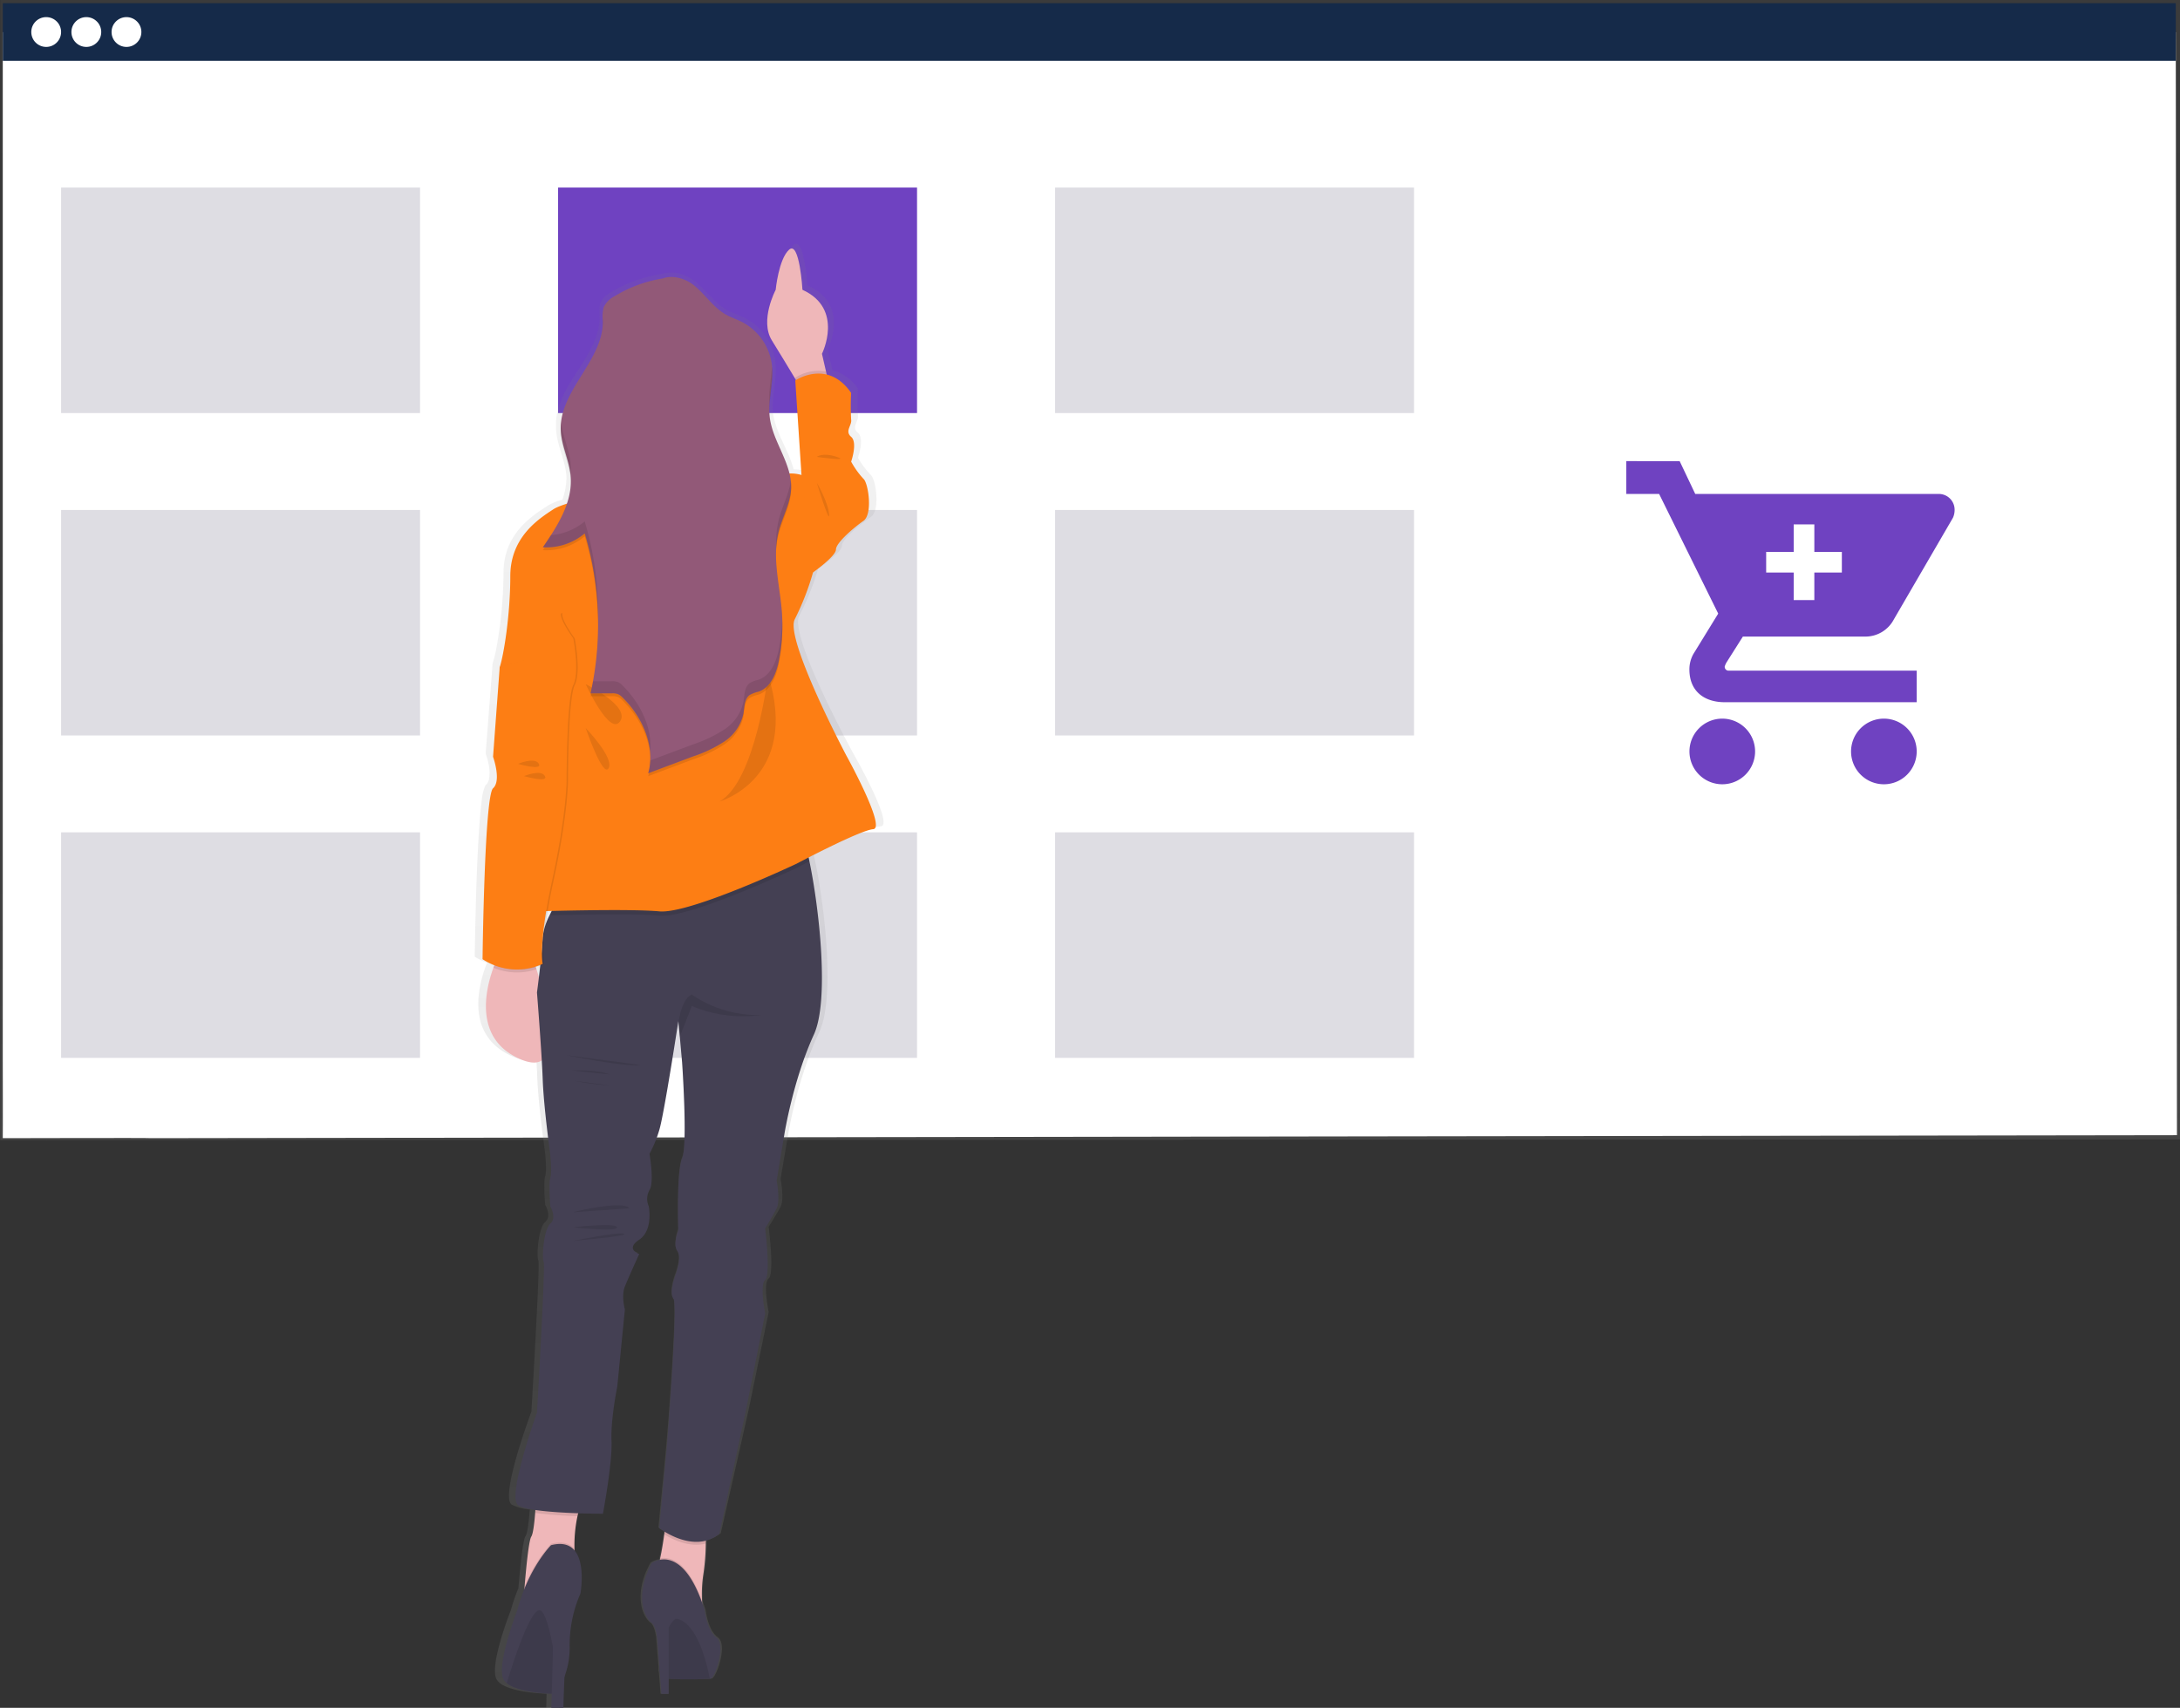 <svg xmlns="http://www.w3.org/2000/svg" xmlns:xlink="http://www.w3.org/1999/xlink" width="494" height="387.059" viewBox="0 0 494 387.059"><rect x="0" y="0" width="494" height="387.059" fill="#333333" stroke="none"/><defs><style>.a{fill:url(#a);}.b{fill:#fff;}.c{fill:#152a49;}.d{fill:#6f42c1;}.e{fill:#5a5773;opacity:0.2;}.f{fill:url(#b);}.g{fill:#efb7b9;}.h,.m{opacity:0.1;}.i{fill:#fd7e14;}.j{fill:#444053;}.k{fill:#a1616a;}.l{fill:#925978;}</style><linearGradient id="a" x1="0.5" y1="1" x2="0.5" gradientUnits="objectBoundingBox"><stop offset="0" stop-color="gray" stop-opacity="0.251"/><stop offset="0.54" stop-color="gray" stop-opacity="0.122"/><stop offset="1" stop-color="gray" stop-opacity="0.102"/></linearGradient><linearGradient id="b" x1="0.5" x2="0.5" xlink:href="#a"/></defs><g transform="translate(-224.911 -2227.628)"><g transform="translate(224.911 2227.628)"><path class="a" d="M573.01,306.47V51.781H79.074V310.172h0c-.149-.069.009,0,0,0s.84,0,.84,0l493.1-.151Z" transform="translate(-79.01 -51.781)"/><path class="b" d="M572.668,307.979l-.266-250H79.987V290.8c.008-.024.035,17.892,0,17.853-.017-.071,0-.015,0,0s33.587-.1,33.637,0l457.781-.677Z" transform="translate(-79.358 -50.7)"/><rect class="c" width="492.41" height="13.066" transform="translate(0.634 0.722)"/></g><g transform="translate(232 2231.506)"><circle class="b" cx="3.378" cy="3.378" r="3.378" transform="translate(0 0)"/><circle class="b" cx="3.378" cy="3.378" r="3.378" transform="translate(9.095 0)"/><circle class="b" cx="3.378" cy="3.378" r="3.378" transform="translate(18.191 0)"/></g><g transform="translate(238.757 2270.133)"><rect class="d" width="81.339" height="51.111" transform="translate(112.622 0)"/><rect class="e" width="81.339" height="51.111" transform="translate(0 0)"/><rect class="e" width="81.339" height="51.111" transform="translate(225.244 0)"/><rect class="e" width="81.339" height="51.111" transform="translate(0 73.07)"/><rect class="e" width="81.339" height="51.111" transform="translate(112.622 73.07)"/><rect class="e" width="81.339" height="51.111" transform="translate(225.244 73.07)"/><rect class="e" width="81.339" height="51.111" transform="translate(0 146.135)"/><rect class="e" width="81.339" height="51.111" transform="translate(112.622 146.135)"/><rect class="e" width="81.339" height="51.111" transform="translate(225.244 146.135)"/></g><g transform="translate(332.486 2282.896)"><path class="f" d="M256.742,214.153s-14.61-26.7-12.146-31.049a59.179,59.179,0,0,0,4.277-10.634s5.395-3.69,5.395-5.2,4.272-4.995,6.523-6.512,1.123-8.685,0-9.553a19.8,19.8,0,0,1-2.905-3.908s1.559-4.34,0-5.644.229-2.6,0-3.908a52.457,52.457,0,0,1,0-6.076,9.794,9.794,0,0,0-5.748-4.158l-.166-.686-.962-4.049s4.678-8.965-2.911-13.659a12.681,12.681,0,0,0-1.679-.884,5.824,5.824,0,0,0-.042-.587,36.73,36.73,0,0,0-1.1-6.866c-.4-1.258-.91-2.1-1.559-1.913a1.04,1.04,0,0,0-.426.244,4.741,4.741,0,0,0-.806.951h0a.213.213,0,0,1-.036.057,16.3,16.3,0,0,0-1.788,4.963,28.668,28.668,0,0,0-.52,3.118,17.149,17.149,0,0,0-.868,1.928c-.92,2.386-2,6.518-.036,9.574,1.663,2.6,3.9,6.169,5.53,8.768l.052.083.1.161-.171.109v.4l.151,2.188,1.258,18.908a8.03,8.03,0,0,0-1.154-.244,10.48,10.48,0,0,0-1.679-.109c-1.1-4.309-4.106-8.316-4.678-12.817a11.879,11.879,0,0,1-.088-1.357c.047-2.833.754-5.676.7-8.5,0-.52,0-1.039-.052-1.559h0a4.162,4.162,0,0,0-.042-.431,12.78,12.78,0,0,0-6.949-9.683c-1.3-.65-2.718-1.081-3.986-1.793-2.931-1.642-4.808-4.6-7.469-6.637-1.98-1.512-4.938-2.323-7.146-1.559a32.992,32.992,0,0,0-3.477.717h0a31.367,31.367,0,0,0-7.957,3.306c-.338.2-.676.411-1,.65a4.4,4.4,0,0,0-1.606,1.876,4.917,4.917,0,0,0-.249,2.022c0,.494,0,1,.031,1.492-.146,8.316-9.106,14.75-9.844,22.868,0,.192-.031.385-.042.577v.889h0v.65c.13,3.56,1.98,6.876,2.318,10.421.031.317.047.629.052.946a15.716,15.716,0,0,1-.92,4.771,13.963,13.963,0,0,0-3.228,1.31c-2.723,1.752-7.64,4.776-9.433,10.561a15.469,15.469,0,0,0-.681,4.636,96.808,96.808,0,0,1-1.518,16.554,30.941,30.941,0,0,1-.956,4.07.956.956,0,0,0-.031.4l-1.081,14.033-.192,2.469-.27,3.513s.078.213.192.572a16.527,16.527,0,0,1,.426,1.622,8.721,8.721,0,0,1,.14,3.638,2.505,2.505,0,0,1-.759,1.336.562.562,0,0,0-.088.1,10.793,10.793,0,0,0-.821,3.576c-.094.728-.182,1.559-.27,2.422-.52,5.535-.842,13.82-1.039,20.67-.187,6.757-.255,12.094-.255,12.094a13.8,13.8,0,0,0,2.791,1.383c-.073.182-.151.369-.223.567a27.3,27.3,0,0,0-1.694,7.141c-.437,5.109.993,10.785,8.118,13.705a11.459,11.459,0,0,0,1.4.478,4.434,4.434,0,0,0,3.555-.218c0,.307.036.6.052.9.073,1.268.135,2.427.166,3.4.223,6.081,1.731,16.715,1.731,16.715s.52,4.345.068,5.644,0,6.512,0,6.512,1.559,2.6,0,3.908-2.022,7.8-1.559,8.685a.292.292,0,0,1,.026.1c.343,2.157-1.6,34.2-1.6,34.2s-1.835,4.906-3.3,10c-1.424,4.958-2.495,10.093-1.175,11.055a11.032,11.032,0,0,0,4.111,1.112c0,.213-.031.426-.052.644-.187,2.292-.483,4.761-.91,5.385-.618.884-1.268,7.734-1.585,11.434l-.031.411a38.3,38.3,0,0,0-1.674,4.854s-4.974,12.474-3.29,15.712a2.655,2.655,0,0,0,.619.764h0a1.4,1.4,0,0,0,.161.146c2.4,1.918,8.4,2.318,10.577,2.406l-.083,3.087v.114h2.833v-.078c0-.39.062-2.178.156-4.568,0-.426.031-.873.052-1.331,0-.359.036-.722.052-1.1a19.229,19.229,0,0,0,1.232-6.938,30.445,30.445,0,0,1,1.091-8.046,22.353,22.353,0,0,1,1.44-3.924s.884-4.678-.348-7.988a5.768,5.768,0,0,0-1.039-1.8c0-.109,0-.218,0-.333v-.707a29.982,29.982,0,0,1,.665-6.663.738.738,0,0,1,0-.1c.042-.182.088-.353.135-.52l.031-.114.92.031c2.822.078,4.9.078,4.9.078s2.25-11.507,2.027-16.5v-.676a64.254,64.254,0,0,1,1.362-11.7l1.814-17.593s-.9-3.046,0-5.2c.556-1.341,1.7-3.831,2.505-5.546.374-.8.67-1.419.8-1.689l.073-.146a3.365,3.365,0,0,1-.8-.4h0c-.733-.489-1.388-1.445.806-2.853,3.373-2.172,2.25-7.6,2.25-7.6a3.9,3.9,0,0,1,.177-3.69c1.169-1.736,0-8.248,0-8.248a27.27,27.27,0,0,0,2.308-5.431c.837-2.6,2.952-15.306,3.95-21.434.327-2.011.52-3.311.52-3.311l.031.317.031.343h0l.281,2.895.036.385.52,5.473s1.039,14.386.39,20.026v.1a6.663,6.663,0,0,1-.379,1.71c-1.2,2.7-.977,13.44-.915,15.816v.478a9.564,9.564,0,0,0-.634,3.669h0a2.355,2.355,0,0,0,.411,1.091,2.765,2.765,0,0,1,.4,1.689v.052a6.14,6.14,0,0,1-.062.748,14.272,14.272,0,0,1-.79,2.942s-1.206,3.17-.748,4.828h0a1.528,1.528,0,0,0,.3.587,1.388,1.388,0,0,1,.171.624.225.225,0,0,0,0,.057c.421,3.5-.665,18.939-1.31,27.39-.26,3.337-.447,5.582-.447,5.582l-1.783,18.451.177.125c.2.146.582.395,1.091.7v.042l-.078.556c-.255,1.777-.6,3.846-.972,5.426-.031.12-.057.234-.088.343a4.972,4.972,0,0,0-1.907.764c-3.784,6.72-2.11,12.048,0,13.6.6.437,1,1.658,1.273,3.176l.52,6.7v.769a2,2,0,0,0,.1.613l.161,2.032.218,2.827h1.726v-3.425h.094c2.723.094,7.115.208,9.028.057h.052a3.375,3.375,0,0,0,.52-.057,1.3,1.3,0,0,0,.3-.083c1.013-.489,3.539-7.651,1.263-9.277s-2.781-6.237-2.781-6.237c-.2-.6-.4-1.175-.6-1.72v-.353a28.588,28.588,0,0,1,.27-5.956,45.306,45.306,0,0,0,.592-7.115v-.66a8.858,8.858,0,0,0,1.159-.379l.083-.036a8.165,8.165,0,0,0,1.939-1.149l6.362-28.19.67-3.28,3.82-18.653s-1.346-6.512,0-7.593c.494-.395.629-2.079.6-4.028-.052-3.409-.6-7.7-.6-7.7s1.8-2.822,2.7-4.558,0-6.294,0-6.294l1.772-10.436s2.027-12.375,6.97-22.8c3.638-7.666,1.32-28.367-1.039-39.386-.062-.286-.125-.567-.187-.837v-.042c1.112-.551,2.474-1.216,3.929-1.913l.551-.26c1.845-.868,3.8-1.762,5.551-2.505l.114-.047a38.768,38.768,0,0,1,3.862-1.445,6.478,6.478,0,0,1,1.185-.244C266.186,230.649,256.742,214.153,256.742,214.153Zm-70.326,35.316h.936c-.109.2-.213.411-.317.618-.062.125-.125.244-.182.369-.343.712-.66,1.44-.92,2.152.1-.769.234-1.606.379-2.5C186.349,249.911,186.385,249.677,186.417,249.469Zm-2.526,13.55a.384.384,0,0,0,0-.073l-.078-.244c-.057-.166-.109-.333-.161-.52q.483-.146.982-.327h.068v.172c-.026.244-.057.489-.088.728h0a.52.52,0,0,1,0,.094,5.052,5.052,0,0,1-.068.572c-.047.374-.094.738-.135,1.086-.1-.327-.2-.65-.3-.967a2.463,2.463,0,0,1-.218-.52Z" transform="translate(-171.053 -98.842)"/><path class="g" d="M241.513,130.693l-5.613,1.985-2.037-3.378c-1.559-2.6-3.721-6.154-5.317-8.737-2.817-4.542.868-11.465.868-11.465s.665-6.949,3.035-9.09,3.03,9.09,3.03,9.09c9.516,4.324,4.418,14.5,4.418,14.5l.925,4.033Z" transform="translate(-161.214 -98.687)"/><path class="h" d="M240.566,126.58l-5.613,1.985-2.037-3.378v-.3a9.775,9.775,0,0,1,6.97-1.377Z" transform="translate(-160.267 -94.573)"/><path class="i" d="M231.712,149.248l2.812-2.38-1.409-21.424s7.276-4.979,12.661,2.812a54.669,54.669,0,0,0,0,6.06c.218,1.3-1.512,2.6,0,3.893s0,5.629,0,5.629a19.541,19.541,0,0,0,2.791,3.893c1.081.863,2.167,8.009,0,9.522s-6.232,4.979-6.232,6.492-5.2,5.2-5.2,5.2l-4.563-6.034Z" transform="translate(-160.476 -94.477)"/><path class="g" d="M181.1,260.32c-10.488-4.449-8.16-15.317-6.185-20.79a28.306,28.306,0,0,1,1.388-3.243l5.883-3.571s1.2,3.061,2.484,7.167C187.65,249.436,191.076,264.555,181.1,260.32Z" transform="translate(-170.676 -75.5)"/><path class="g" d="M194.247,341.076a17.67,17.67,0,0,0-1.559,4.376,31.6,31.6,0,0,0-.676,7.448c.042,1.731.187,2.864.187,2.864L180.515,363.8s.068-.941.182-2.323c.3-3.68.93-10.509,1.523-11.393.411-.613.7-3.077.878-5.364s.255-4.293.255-4.293S197.412,335.156,194.247,341.076Z" transform="translate(-169.403 -57.096)"/><path class="g" d="M217.4,345.724s0,2.235-.083,4.834a49.494,49.494,0,0,1-.567,7.094,29.205,29.205,0,0,0-.265,5.935c.078,2.6.265,4.938.265,4.938s-11.928-11.278-10.712-12.172a5.527,5.527,0,0,0,.946-2.479c.364-1.559.691-3.638.936-5.405.291-2.1.473-3.8.473-3.8Z" transform="translate(-164.967 -55.979)"/><path class="h" d="M193.859,341.076a17.669,17.669,0,0,0-1.559,4.376,95.494,95.494,0,0,1-9.563-.733c.177-2.235.255-4.293.255-4.293S197.025,335.156,193.859,341.076Z" transform="translate(-169.016 -57.096)"/><path class="h" d="M217.111,345.722s0,2.235-.083,4.834c-3.721.951-7.547-.951-9.4-2.079.291-2.1.473-3.8.473-3.8Z" transform="translate(-164.675 -55.978)"/><path class="j" d="M246.54,258.325c-4.761,10.395-6.71,22.723-6.71,22.723L238.1,291.443s.868,4.543,0,6.273-2.6,4.548-2.6,4.548,1.3,10.6,0,11.684,0,7.573,0,7.573l-4.329,21.829-6.06,28.128c-5.842,4.766-13.617-1.294-13.617-1.294l1.715-18.394s2.6-32.224,1.518-33.544.431-5.41.431-5.41,1.518-3.9.437-5.41.213-4.761.213-4.761-.431-13.2.868-16.231,0-21.772,0-21.772l-.52-5.837-.3-3.233-.026-.317s-.2,1.294-.52,3.3c-.956,6.107-2.994,18.763-3.8,21.366a27.826,27.826,0,0,1-2.219,5.41s1.123,6.492,0,8.222a4.025,4.025,0,0,0-.172,3.68s1.081,5.41-2.167,7.573,0,3.248,0,3.248-2.38,5.2-3.243,7.354,0,5.2,0,5.2l-1.731,17.526s-1.518,7.354-1.3,12.333-1.949,16.445-1.949,16.445-16.663,0-19.23-1.949,4.288-20.961,4.288-20.961,1.949-33.326,1.512-34.188,0-7.359,1.518-8.654,0-3.9,0-3.9-.431-5.2,0-6.492-.068-5.629-.068-5.629-1.45-10.6-1.663-16.663-1.3-19.688-1.3-19.688,1.133-8.43,1.3-12.443a14.131,14.131,0,0,1,1.559-5.057,45.118,45.118,0,0,1,3.222-5.655S241.145,210.5,243.3,212.006c.572.4,1.4,3.118,2.224,7.053C247.808,230.052,250.043,250.685,246.54,258.325Z" transform="translate(-169.681 -79.129)"/><circle class="k" cx="14.932" cy="14.932" r="14.932" transform="translate(30.337 17.075)"/><path class="h" d="M244.374,219.07c-1.72.884-2.874,1.492-2.874,1.492s-24.235,11.471-31.127,10.821c-5.333-.52-18.944-.223-24.875-.078a45.118,45.118,0,0,1,3.222-5.655S240,210.5,242.15,212.006C242.722,212.417,243.553,215.125,244.374,219.07Z" transform="translate(-168.534 -79.129)"/><path class="i" d="M205.1,146.968s-13.83,2.183-17.094,4.324-9.729,6.278-9.729,15.15-1.512,17.962-2.38,20.556,13.633,23.586,13.633,23.586l-5.2,31.813s20.79-.65,27.712,0,31.148-10.821,31.148-10.821,14.282-7.573,17.312-7.8-6.06-16.663-6.06-16.663-14.069-26.611-11.689-30.94a59.8,59.8,0,0,0,4.127-10.6l-2.6-22.068a8.49,8.49,0,0,0-7.141,1.081c-3.248,2.38-14.282,1.081-14.282,1.081Z" transform="translate(-170.216 -91.116)"/><path class="h" d="M182.145,180.791l-5.426,1.512-1.5,20.363s1.949,5.41,0,7.141-2.38,38.736-2.38,38.736a14.151,14.151,0,0,0,13.633,1.081s-1.081-4.111,2.167-19.043,3.243-22.5,3.243-22.5,0-18.612,1.518-21.642,0-10.6,0-10.6-3.03-4.111-2.817-5.624S182.145,180.791,182.145,180.791Z" transform="translate(-170.742 -86.421)"/><path class="h" d="M184.42,239.9a13.82,13.82,0,0,1-9.755-.353,28.308,28.308,0,0,1,1.388-3.243l5.883-3.571S183.157,235.791,184.42,239.9Z" transform="translate(-170.423 -75.497)"/><path class="i" d="M181.866,180.794l-5.41,1.512-1.512,20.363s1.949,5.41,0,7.141-2.38,38.736-2.38,38.736a14.134,14.134,0,0,0,13.633,1.06s-1.081-4.111,2.162-19.043,3.248-22.5,3.248-22.5,0-18.612,1.512-21.642,0-10.6,0-10.6-3.03-4.111-2.812-5.624S181.866,180.794,181.866,180.794Z" transform="translate(-170.79 -86.424)"/><path class="h" d="M229.3,181.962s-2.812,24.235-11.039,28.783C218.258,210.745,236.651,205.553,229.3,181.962Z" transform="translate(-162.822 -84.349)"/><path class="h" d="M192.465,183.808s10.166,4.974,7.8,8.435S192.465,183.808,192.465,183.808Z" transform="translate(-167.32 -84.027)"/><path class="h" d="M192.465,192.283s6.492,6.71,5.2,9.09S192.465,192.283,192.465,192.283Z" transform="translate(-167.32 -82.55)"/><path class="h" d="M237.053,144.928s2.547,4.324,2.791,7.141S237.053,144.928,237.053,144.928Z" transform="translate(-159.545 -90.807)"/><path class="h" d="M237.053,140.025s1.279-1.086,4.543,0S237.053,140.025,237.053,140.025Z" transform="translate(-159.545 -91.746)"/><path class="h" d="M229.214,248.34a30.093,30.093,0,0,1-15.826-2.027l-2.729,6.985-.3-3.233c.447-2.713,1.315-5.618,3.03-6.351A26.265,26.265,0,0,0,229.214,248.34Z" transform="translate(-164.2 -73.582)"/><path class="h" d="M188.614,255.394s13.31,2.76,17.042,2.271Z" transform="translate(-167.991 -71.545)"/><path class="h" d="M189.791,258.366s5.681-.244,8.518.894Z" transform="translate(-167.786 -71.031)"/><path class="h" d="M190.345,260.368a50.938,50.938,0,0,0,7.869,1.04Z" transform="translate(-167.689 -70.678)"/><path class="h" d="M190.066,285.96c.244-.161,11.361-2.76,12.744-.894Z" transform="translate(-167.738 -66.489)"/><path class="h" d="M190.066,288.706s9.657-1.138,9.9,0S190.066,288.706,190.066,288.706Z" transform="translate(-167.738 -65.825)"/><path class="h" d="M190.066,291.506s10.306-2.131,11.523-1.611S190.066,291.506,190.066,291.506Z" transform="translate(-167.738 -65.544)"/><path class="h" d="M192.217,353.814l-11.684,8.035s.068-.941.182-2.323a31.5,31.5,0,0,1,5.982-9.766c2.635-.686,4.3-.052,5.333,1.19C192.071,352.676,192.217,353.814,192.217,353.814Z" transform="translate(-169.4 -55.14)"/><path class="j" d="M194.093,360.986a29,29,0,0,0-2.438,11.954,18.539,18.539,0,0,1-2.474,9.62,9.483,9.483,0,0,1-.821,1.175s-8.118-.068-10.961-2.422a2.812,2.812,0,0,1-.764-.936c-1.627-3.243,3.165-15.66,3.165-15.66,2.516-9.574,7.625-14.688,7.625-14.688C196.526,347.675,194.093,360.986,194.093,360.986Z" transform="translate(-170.139 -55.093)"/><path class="h" d="M189.018,380.3a9.476,9.476,0,0,1-.821,1.175s-8.118-.068-10.961-2.422c1.4-4.626,5.857-18.622,7.947-16.242C187.147,365.049,188.514,375.8,189.018,380.3Z" transform="translate(-169.975 -52.862)"/><path class="j" d="M186.406,363.683l-.567,20.966h2.723s.442-18.394,1.658-20.966S186.406,363.683,186.406,363.683Z" transform="translate(-168.475 -52.863)"/><path class="h" d="M216.754,367.169S204.826,355.891,206.042,355a5.527,5.527,0,0,0,.946-2.479c2.292-.4,6.237.556,9.5,9.714C216.567,364.83,216.754,367.169,216.754,367.169Z" transform="translate(-164.967 -54.623)"/><path class="j" d="M218.99,379.7a1.213,1.213,0,0,1-.286.083,84.712,84.712,0,0,1-9.47,0,2.048,2.048,0,0,1-1.98-2.043c0-.78,0-1.731-.062-2.744-.135-3.2-.52-7.011-1.668-7.869-2.032-1.559-3.638-6.85,0-13.55,0,0,6.975-5.327,12.006,10.686,0,0,.489,4.568,2.677,6.19S219.967,379.235,218.99,379.7Z" transform="translate(-165.421 -54.574)"/><path class="h" d="M218.126,377.778a84.7,84.7,0,0,1-9.47,0,2.048,2.048,0,0,1-1.98-2.043c0-.78,0-1.731-.062-2.744.878-3.877,2.141-7.869,3.768-8.778C210.392,364.208,215.314,363.652,218.126,377.778Z" transform="translate(-164.853 -52.572)"/><path class="j" d="M187.41,354.533l1.31,17.448h1.663V353.046Z" transform="translate(-146.424 -43.365)"/><path class="h" d="M213.812,105.842a29.843,29.843,0,0,0-13.316,4.277,5.534,5.534,0,0,0-2.51,2.521,8.356,8.356,0,0,0-.2,3.118c.14,8.95-9.839,15.722-9.527,24.667.125,3.55,1.907,6.855,2.235,10.395.546,5.9-2.947,11.335-6.294,16.226a13.441,13.441,0,0,0,9.485-3.144,71.926,71.926,0,0,1,1.325,36.252h4.787a3.639,3.639,0,0,1,1.4.172,3.513,3.513,0,0,1,1.107.826c4.475,4.454,7.474,11.039,5.764,17.12l10.187-3.82a30.261,30.261,0,0,0,7.032-3.352,10.155,10.155,0,0,0,4.345-6.263c.275-1.559.187-3.42,1.471-4.324a8.006,8.006,0,0,1,2.006-.743c2.8-.987,4.033-4.22,4.6-7.131a41.062,41.062,0,0,0,.65-10.847c-.452-6.081-2.25-12.255-.769-18.191.837-3.332,2.7-6.434,2.848-9.875.244-5.67-4.189-10.556-4.849-16.2-.463-3.929.956-7.905.494-11.834a12.713,12.713,0,0,0-6.689-9.652c-1.253-.644-2.6-1.076-3.836-1.788-2.822-1.637-4.626-4.584-7.188-6.611s-6.829-2.791-8.758-.156Z" transform="translate(-168.761 -97.629)"/><path class="l" d="M213.812,105.29a29.843,29.843,0,0,0-13.316,4.277,5.534,5.534,0,0,0-2.51,2.521,8.356,8.356,0,0,0-.2,3.118c.14,8.95-9.839,15.722-9.527,24.672.125,3.545,1.907,6.85,2.235,10.395.546,5.9-2.947,11.335-6.294,16.231a13.513,13.513,0,0,0,9.485-3.144,71.9,71.9,0,0,1,1.325,36.241h4.787a3.639,3.639,0,0,1,1.4.177,3.42,3.42,0,0,1,1.107.821c4.475,4.459,7.474,11.039,5.764,17.12l10.187-3.82a30.261,30.261,0,0,0,7.032-3.352,10.155,10.155,0,0,0,4.345-6.263c.275-1.559.187-3.42,1.471-4.324a8,8,0,0,1,2.006-.743c2.8-.988,4.033-4.22,4.6-7.131a41.061,41.061,0,0,0,.665-10.857c-.452-6.081-2.251-12.255-.769-18.191.837-3.332,2.7-6.434,2.848-9.875.244-5.67-4.189-10.556-4.849-16.2-.463-3.929.956-7.9.494-11.834a12.723,12.723,0,0,0-6.689-9.652c-1.253-.644-2.6-1.076-3.836-1.783-2.822-1.642-4.626-4.589-7.188-6.616s-6.829-2.791-8.758-.156Z" transform="translate(-168.761 -97.727)"/><g class="m" transform="translate(15.436 15.318)"><path d="M195.762,111.886a5.786,5.786,0,0,0-.031.6C195.746,112.291,195.757,112.089,195.762,111.886Z" transform="translate(-182.186 -111.886)"/><path d="M227.93,130.829c.187-2.755.8-5.52.572-8.264C228.33,125.32,227.717,128.085,227.93,130.829Z" transform="translate(-176.58 -110.024)"/><path d="M189.89,142.667c-.3-3.222-1.8-6.237-2.157-9.454a11.849,11.849,0,0,0-.078,1.778c.125,3.508,1.866,6.788,2.219,10.28A14.029,14.029,0,0,0,189.89,142.667Z" transform="translate(-183.596 -108.167)"/><path d="M229.778,153.5a22.286,22.286,0,0,0-.52,6.455,19.572,19.572,0,0,1,.52-3.747c.837-3.332,2.7-6.434,2.848-9.875a10.709,10.709,0,0,0-.083-1.829C232.137,147.6,230.521,150.475,229.778,153.5Z" transform="translate(-176.349 -106.199)"/><path d="M193.683,152.4a13.513,13.513,0,0,1-7.671,3.118c-.593.925-1.206,1.829-1.814,2.723a13.513,13.513,0,0,0,9.485-3.144,71.725,71.725,0,0,1,3.025,19.464A71.887,71.887,0,0,0,193.683,152.4Z" transform="translate(-184.197 -104.821)"/><path d="M234.179,177.841c-.572,2.911-1.809,6.143-4.6,7.126a7.8,7.8,0,0,0-2.006.748c-1.284.9-1.2,2.775-1.471,4.324a10.025,10.025,0,0,1-4.345,6.237,31.245,31.245,0,0,1-7.032,3.357L205,203.271a13.413,13.413,0,0,1-.468,2.885l10.187-3.82a30.262,30.262,0,0,0,7.032-3.352,10.155,10.155,0,0,0,4.345-6.263c.275-1.559.187-3.42,1.471-4.324a8,8,0,0,1,2.006-.743c2.8-.988,4.033-4.22,4.6-7.131a40.758,40.758,0,0,0,.733-9.2A40.7,40.7,0,0,1,234.179,177.841Z" transform="translate(-180.652 -101.522)"/><path d="M200.7,184.259a3.435,3.435,0,0,0-1.107-.826,3.716,3.716,0,0,0-1.4-.177h-4.246c-.166.9-.343,1.809-.52,2.708h4.787a3.639,3.639,0,0,1,1.4.177,3.421,3.421,0,0,1,1.107.821,20.591,20.591,0,0,1,6.18,12.172C207.43,193.739,204.634,188.188,200.7,184.259Z" transform="translate(-182.587 -99.443)"/></g><path class="h" d="M179.4,199.3s3.867-1.622,4.73,0S179.4,199.3,179.4,199.3Z" transform="translate(-169.597 -81.452)"/><path class="h" d="M180.568,201.666s3.867-1.622,4.735,0S180.568,201.666,180.568,201.666Z" transform="translate(-169.394 -81.039)"/></g><path class="d" d="M415.009,199.134a7.437,7.437,0,1,0,7.437,7.437,7.437,7.437,0,0,0-7.437-7.437Zm-21.746-58.361v7.437H400.7l13.388,27.12-5.6,9.111a7.15,7.15,0,0,0-.93,3.534c0,4.979,3.4,7.437,8.02,7.437h43.486v-7.152H416.49a.878.878,0,0,1-.93-.93,4.677,4.677,0,0,1,.4-.925l3.716-5.868h27.707a7.276,7.276,0,0,0,6.507-3.9l13.394-23.03a4.319,4.319,0,0,0,.374-1.861,3.576,3.576,0,0,0-3.721-3.534H408.886l-3.534-7.437Zm58.361,58.361a7.437,7.437,0,1,0,7.443,7.439,7.437,7.437,0,0,0-7.443-7.439Z" transform="translate(200.178 2191.365)"/><path class="b" d="M418.858,149.722h-6.237v-6.237h-4.678v6.237h-6.237V154.4h6.237v6.237h4.678V154.4h6.237Z" transform="translate(223.428 2202.992)"/></g></svg>